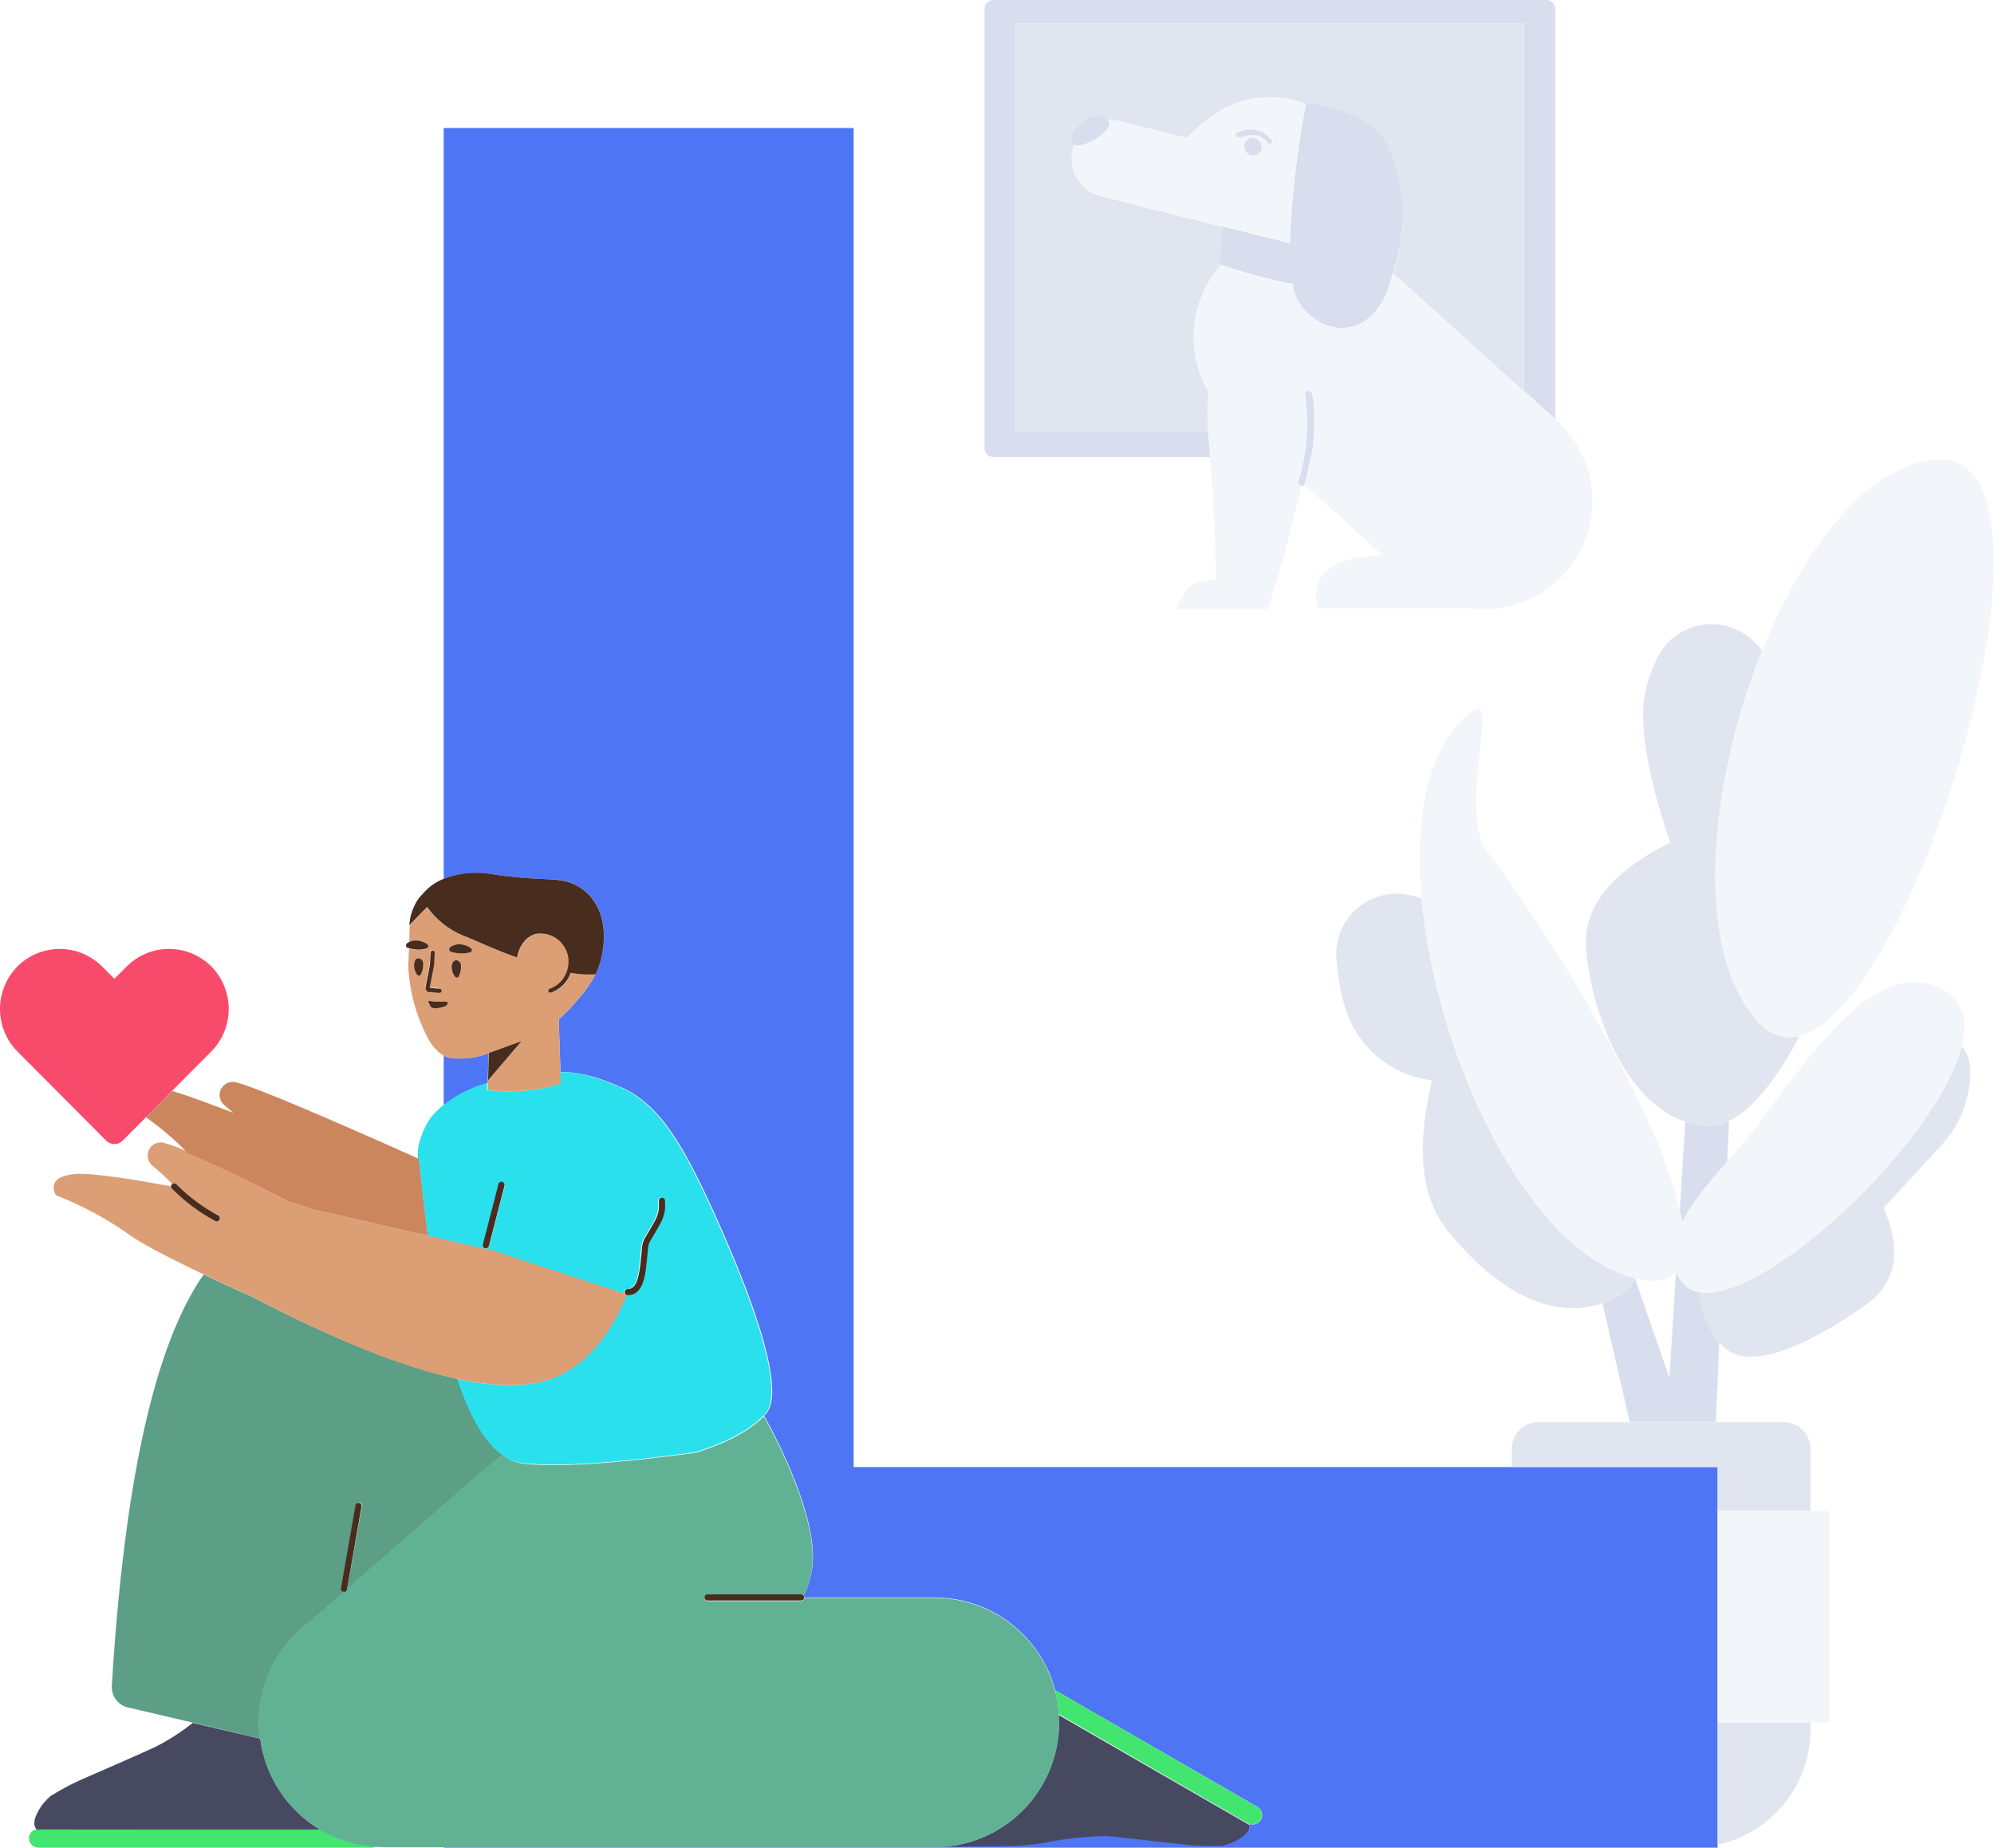 <svg width="314" height="291" viewBox="0 0 314 291" fill="none" xmlns="http://www.w3.org/2000/svg">
<path d="M156.442 71.977H190.595C190.528 71.194 190.47 70.401 190.392 69.618C190.334 69.048 190.296 68.477 190.266 67.917H159.962V3.702H239.974V61.556L244.907 66.003V1.411C244.908 1.226 244.873 1.043 244.803 0.872C244.733 0.701 244.63 0.545 244.499 0.414C244.369 0.283 244.214 0.179 244.043 0.108C243.872 0.037 243.689 -4.39638e-06 243.504 3.96393e-10H156.451C156.266 3.96387e-10 156.082 0.037 155.911 0.107C155.74 0.178 155.584 0.282 155.453 0.413C155.322 0.544 155.218 0.7 155.147 0.871C155.076 1.042 155.039 1.226 155.039 1.411V70.565C155.039 70.938 155.187 71.296 155.449 71.56C155.712 71.824 156.069 71.974 156.442 71.977Z" fill="#D8DEED"/>
<path d="M218.954 23.741C218.372 22.204 217.366 20.863 216.052 19.874C213.77 18.044 210.31 16.788 205.674 16.104V16.249C204.248 23.515 203.388 30.881 203.101 38.279L202.056 38.018L192.384 35.592C192.384 36.636 192.281 38.656 192.074 41.653H192.181C195.592 42.859 199.082 43.828 202.627 44.553C202.946 44.611 203.246 44.65 203.527 44.688C203.713 46.029 204.232 47.301 205.035 48.39C205.536 48.997 206.108 49.543 206.738 50.014C208.133 51.137 209.89 51.715 211.68 51.638C214.66 51.445 217.484 49.212 218.867 44.688C218.867 44.601 218.916 44.524 218.935 44.447C219.07 44.002 219.206 43.557 219.322 43.122C221.382 35.979 221.721 31.223 218.954 23.741Z" fill="#D8DEED"/>
<path d="M206.97 66.699C206.97 66.37 206.97 66.051 206.97 65.732C206.97 65.413 206.97 65.307 206.97 65.094C206.97 64.882 206.97 64.418 206.893 64.127C206.893 63.944 206.893 63.76 206.844 63.586C206.844 63.103 206.728 62.62 206.651 62.156C206.651 62.156 206.651 62.156 206.651 62.078C206.638 62.004 206.609 61.933 206.565 61.871C206.522 61.809 206.465 61.758 206.399 61.721C206.341 61.66 206.27 61.615 206.191 61.588C206.112 61.561 206.027 61.553 205.945 61.566C205.807 61.59 205.683 61.667 205.602 61.781C205.52 61.895 205.487 62.036 205.509 62.175C206.167 66.766 205.807 71.445 204.455 75.882C204.426 75.991 204.433 76.106 204.475 76.21C204.517 76.315 204.591 76.403 204.687 76.462L204.823 76.53C204.889 76.549 204.959 76.554 205.028 76.546C205.097 76.538 205.164 76.516 205.224 76.482C205.284 76.448 205.337 76.402 205.379 76.347C205.422 76.292 205.453 76.229 205.471 76.162C205.858 74.741 206.158 73.378 206.39 72.044H206.506C206.776 70.521 206.937 68.98 206.989 67.433C206.97 67.134 206.97 66.902 206.97 66.699Z" fill="#D8DEED"/>
<path d="M198.655 23.499C198.73 23.234 198.722 22.952 198.632 22.691C198.542 22.43 198.374 22.203 198.152 22.04C198.001 21.896 197.819 21.791 197.62 21.73C197.446 21.682 197.264 21.669 197.085 21.692C196.905 21.714 196.733 21.772 196.576 21.862C196.419 21.952 196.282 22.072 196.173 22.215C196.063 22.359 195.983 22.522 195.937 22.697C195.868 23.067 195.934 23.449 196.124 23.774C196.314 24.099 196.615 24.345 196.972 24.466H197.242C197.553 24.49 197.862 24.407 198.119 24.232C198.376 24.056 198.565 23.797 198.655 23.499Z" fill="#D8DEED"/>
<path d="M169.879 22.91C171.6 22.823 175.469 20.338 174.599 19.043C174.481 18.875 174.334 18.731 174.164 18.618C173.138 17.777 171.175 18.289 170.082 19.42C168.989 20.551 168.147 22.117 169.027 22.658L169.153 22.755C169.281 22.831 169.422 22.884 169.569 22.91C169.672 22.924 169.776 22.924 169.879 22.91Z" fill="#D8DEED"/>
<path d="M200.297 22.001C200.333 22.034 200.361 22.075 200.381 22.12C200.4 22.165 200.41 22.213 200.41 22.262C200.41 22.311 200.4 22.359 200.381 22.404C200.361 22.449 200.333 22.489 200.297 22.523C200.22 22.582 200.123 22.609 200.026 22.6C200.123 22.609 200.22 22.582 200.297 22.523C200.333 22.489 200.361 22.449 200.381 22.404C200.4 22.359 200.41 22.311 200.41 22.262C200.41 22.213 200.4 22.165 200.381 22.12C200.361 22.075 200.333 22.034 200.297 22.001C200.118 21.782 199.92 21.578 199.707 21.392C199.92 21.578 200.118 21.782 200.297 22.001Z" fill="#E1E5F0"/>
<path d="M206.855 63.519C206.855 63.693 206.855 63.876 206.904 64.06C206.884 63.876 206.875 63.693 206.855 63.519Z" fill="#E1E5F0"/>
<path d="M211.703 51.638C214.682 51.445 217.507 49.212 218.89 44.688C218.89 44.601 218.938 44.524 218.958 44.447C218.958 44.524 218.958 44.601 218.89 44.688C217.516 49.212 214.711 51.445 211.703 51.638Z" fill="#E1E5F0"/>
<path d="M190.337 61.701C188.519 58.596 187.728 54.998 188.075 51.417C188.423 47.837 189.891 44.458 192.271 41.759H192.165C192.339 38.763 192.442 36.742 192.474 35.698L191.372 35.418L183.634 33.485L173.352 30.884C171.792 30.492 170.451 29.497 169.624 28.118C168.797 26.739 168.552 25.088 168.941 23.528C169.009 23.287 169.076 23.055 169.163 22.832L169.038 22.736C168.196 22.194 169.038 20.619 170.092 19.497C171.146 18.376 173.149 17.854 174.174 18.695C174.344 18.809 174.492 18.953 174.609 19.12C175.48 20.425 171.611 22.91 169.889 22.987C171.611 22.9 175.48 20.416 174.609 19.12C174.569 19.058 174.524 19 174.474 18.946C175.076 18.909 175.68 18.967 176.263 19.12L186.903 21.769C190.288 18.173 196.043 13.572 204.652 16.046C205.01 16.143 205.348 16.259 205.677 16.375V16.23C210.314 16.92 213.773 18.176 216.056 20C217.369 20.989 218.375 22.33 218.958 23.867C221.724 31.348 221.386 36.104 219.345 43.248C219.345 43.248 219.345 43.17 219.345 43.122L239.938 61.682V3.702H159.965V67.917H190.269C190.141 65.846 190.164 63.769 190.337 61.701Z" fill="#E1E5F0"/>
<path d="M198.151 22.04C198.392 22.213 198.568 22.46 198.655 22.744C198.741 23.027 198.731 23.331 198.628 23.608C198.525 23.886 198.334 24.122 198.083 24.28C197.833 24.439 197.537 24.511 197.242 24.485C197.553 24.509 197.862 24.427 198.119 24.251C198.376 24.075 198.565 23.817 198.654 23.518C198.737 23.25 198.732 22.963 198.642 22.698C198.552 22.432 198.38 22.202 198.151 22.04Z" fill="#E1E5F0"/>
<path d="M206.644 62.011C206.644 62.011 206.644 62.011 206.644 62.088C206.639 62.062 206.639 62.036 206.644 62.011C206.628 61.936 206.596 61.866 206.551 61.804C206.506 61.743 206.449 61.691 206.383 61.653C206.45 61.689 206.509 61.74 206.554 61.802C206.599 61.864 206.63 61.935 206.644 62.011Z" fill="#E1E5F0"/>
<path d="M195.286 21.634C195.238 21.643 195.189 21.643 195.141 21.634C195.189 21.643 195.238 21.643 195.286 21.634C195.896 21.365 196.553 21.217 197.22 21.199C196.553 21.217 195.896 21.365 195.286 21.634Z" fill="#E1E5F0"/>
<path d="M219.383 42.997C219.383 43.045 219.383 43.084 219.383 43.122C219.267 43.557 219.131 44.002 218.996 44.447C218.996 44.524 218.996 44.601 218.928 44.688C217.555 49.212 214.721 51.455 211.742 51.638C209.951 51.715 208.195 51.138 206.799 50.014C206.149 49.546 205.558 49.001 205.039 48.391C204.266 47.331 203.762 46.101 203.568 44.804C203.288 44.804 202.988 44.727 202.669 44.669C199.124 43.944 195.634 42.975 192.222 41.769C189.842 44.467 188.374 47.847 188.027 51.427C187.679 55.007 188.471 58.606 190.288 61.711C190.115 63.778 190.092 65.856 190.22 67.926C190.22 68.487 190.288 69.057 190.346 69.628C190.423 70.411 190.481 71.203 190.549 71.986C191.097 78.398 191.4 84.843 191.458 91.319C191.02 91.391 190.577 91.437 190.133 91.455C187.85 91.455 186.238 92.956 185.297 95.959H199.603C201.729 89.585 203.502 83.099 204.913 76.53C204.822 76.501 204.742 76.448 204.681 76.375C204.585 76.316 204.51 76.228 204.468 76.124C204.426 76.019 204.419 75.904 204.449 75.795C205.8 71.358 206.16 66.679 205.503 62.088C205.48 61.95 205.514 61.808 205.595 61.694C205.677 61.58 205.8 61.503 205.938 61.479C206.021 61.466 206.105 61.474 206.184 61.501C206.263 61.528 206.335 61.573 206.393 61.634C206.459 61.672 206.516 61.724 206.561 61.785C206.606 61.847 206.637 61.917 206.654 61.991C206.649 62.017 206.649 62.043 206.654 62.069C206.731 62.532 206.799 63.035 206.847 63.499C206.847 63.673 206.847 63.857 206.896 64.04C206.896 64.379 206.954 64.707 206.973 65.007C206.992 65.307 206.973 65.433 206.973 65.645C206.973 65.858 206.973 66.283 206.973 66.612C206.973 66.941 206.973 67.066 206.973 67.298C206.921 68.845 206.759 70.385 206.489 71.909C206.238 73.323 205.915 74.723 205.522 76.104C205.501 76.178 205.464 76.247 205.416 76.307L217.613 87.337C216.413 87.443 215.437 87.549 214.779 87.646C208.769 88.516 206.354 91.236 207.534 95.805H231.715C233.039 95.959 234.377 95.959 235.701 95.805H235.952H236.01C240.012 95.264 243.691 93.318 246.389 90.314C249.414 86.95 250.979 82.524 250.741 78.008C250.504 73.491 248.483 69.254 245.122 66.225L244.928 66.051L239.995 61.605L219.383 42.997Z" fill="#F2F6FB"/>
<path d="M202.078 38.038L203.123 38.299C203.403 30.914 204.253 23.561 205.667 16.307C205.338 16.191 205 16.075 204.642 15.979C196.033 13.504 190.278 18.105 186.893 21.701L176.253 19.053C175.669 18.9 175.065 18.841 174.463 18.879C174.514 18.932 174.559 18.991 174.599 19.053C175.469 20.358 171.6 22.842 169.879 22.919C169.776 22.934 169.672 22.934 169.569 22.919C169.422 22.893 169.281 22.841 169.153 22.765C169.066 22.987 168.998 23.219 168.931 23.46C168.541 25.02 168.787 26.671 169.614 28.05C170.441 29.429 171.781 30.424 173.341 30.817L183.623 33.417L191.361 35.35L192.464 35.631L202.078 38.038ZM198.654 23.538C198.565 23.836 198.376 24.094 198.119 24.27C197.862 24.446 197.553 24.529 197.242 24.505H196.971C196.615 24.383 196.314 24.137 196.124 23.813C195.934 23.488 195.867 23.105 195.936 22.735C195.982 22.561 196.063 22.397 196.172 22.254C196.282 22.111 196.419 21.991 196.576 21.901C196.732 21.811 196.905 21.753 197.084 21.73C197.264 21.707 197.445 21.721 197.619 21.769C197.976 21.89 198.277 22.136 198.467 22.461C198.657 22.785 198.723 23.168 198.654 23.538ZM194.901 20.909C196.836 20.106 198.451 20.29 199.738 21.431C199.951 21.617 200.149 21.82 200.328 22.04C200.363 22.073 200.392 22.113 200.411 22.158C200.431 22.203 200.441 22.252 200.441 22.3C200.441 22.349 200.431 22.398 200.411 22.443C200.392 22.488 200.363 22.528 200.328 22.561C200.25 22.62 200.154 22.648 200.057 22.639C200.008 22.635 199.96 22.622 199.917 22.598C199.873 22.575 199.835 22.543 199.805 22.503C199.767 22.486 199.734 22.459 199.709 22.426C199.573 22.262 199.438 22.127 199.302 21.991C198.748 21.512 198.042 21.245 197.31 21.237C196.643 21.256 195.986 21.404 195.375 21.672C195.327 21.681 195.278 21.681 195.23 21.672C195.176 21.673 195.123 21.661 195.074 21.638C195.025 21.614 194.983 21.58 194.95 21.537C194.877 21.5 194.819 21.438 194.785 21.363C194.738 21.282 194.723 21.185 194.745 21.093C194.766 21.001 194.822 20.922 194.901 20.87V20.909Z" fill="#F2F6FB"/>
<path d="M194.862 21.527C194.895 21.57 194.938 21.605 194.986 21.628C195.035 21.651 195.089 21.663 195.143 21.663C195.191 21.672 195.24 21.672 195.288 21.663C195.898 21.394 196.555 21.246 197.222 21.228C197.955 21.235 198.661 21.503 199.215 21.982C199.35 22.117 199.486 22.252 199.621 22.417C199.647 22.45 199.68 22.476 199.718 22.494C199.748 22.533 199.786 22.565 199.829 22.589C199.872 22.612 199.92 22.626 199.969 22.629C200.066 22.638 200.163 22.611 200.24 22.552C200.276 22.518 200.304 22.478 200.324 22.433C200.343 22.388 200.353 22.34 200.353 22.291C200.353 22.242 200.343 22.194 200.324 22.149C200.304 22.104 200.276 22.063 200.24 22.03C200.061 21.811 199.863 21.607 199.65 21.421C198.393 20.28 196.748 20.097 194.814 20.899C194.768 20.917 194.727 20.944 194.692 20.978C194.657 21.012 194.63 21.053 194.611 21.098C194.592 21.143 194.582 21.191 194.582 21.24C194.582 21.289 194.592 21.337 194.611 21.382C194.64 21.423 194.678 21.456 194.721 21.481C194.764 21.506 194.812 21.522 194.862 21.527Z" fill="#D8DEED"/>
<path d="M76.932 165.877C75.181 166.418 75.288 166.36 75.114 166.409C73.728 166.704 72.302 166.762 70.896 166.583C70.534 166.526 70.187 166.401 69.871 166.215V174.055C71.921 172.433 74.276 171.239 76.797 170.546L76.932 165.877Z" fill="#4D75F4"/>
<path d="M270.48 237.941V231.029H134.426V20.164H69.871V138.414C72.17 137.528 74.657 137.245 77.097 137.593L77.996 137.738C78.48 137.815 79.128 137.912 79.93 137.999C80.753 138.105 81.42 138.144 81.817 138.192C86.721 138.656 88.588 138.095 90.996 139.545L91.083 139.594C92.003 140.12 92.799 140.838 93.414 141.701C95.852 145.104 95.01 149.289 94.778 150.536C94.578 151.54 94.253 152.514 93.811 153.436H93.801C93.043 154.827 92.124 156.125 91.064 157.303C90.127 158.46 89.098 159.539 87.988 160.531L88.259 168.816C91.228 168.816 93.492 169.405 97.312 170.991C103.425 173.494 107.139 179.265 112.314 190.643C118.476 204.176 123.921 219.062 120.594 222.677L120.323 222.938C122.103 226.061 128.941 239.062 127.916 246.834C127.706 248.374 127.245 249.87 126.552 251.261C126.593 251.301 126.625 251.35 126.647 251.403C126.668 251.456 126.679 251.513 126.678 251.57H147.174C151.509 251.572 155.721 253.005 159.157 255.647C162.592 258.288 165.058 261.99 166.171 266.176L198.013 284.543C198.352 284.743 198.598 285.067 198.7 285.447C198.801 285.827 198.749 286.231 198.555 286.573C198.458 286.742 198.328 286.891 198.173 287.01C198.018 287.129 197.841 287.216 197.652 287.266C197.463 287.317 197.266 287.329 197.072 287.303C196.879 287.277 196.692 287.213 196.523 287.114L166.732 269.975L196.572 287.191L196.794 287.298C196.812 287.513 196.785 287.73 196.717 287.936C196.652 288.086 196.571 288.228 196.475 288.361C196.363 288.515 196.24 288.66 196.108 288.796C195.036 289.706 193.746 290.322 192.364 290.584C192.255 290.598 192.145 290.598 192.035 290.584C190.334 290.638 188.631 290.579 186.938 290.41C183.611 290.082 176.356 289.163 174.102 289.038C170.761 289.105 167.433 289.478 164.159 290.149C162.442 290.439 160.706 290.594 158.965 290.613L148.78 290.72C148.238 290.72 147.687 290.807 147.135 290.807H69.871V290.961H270.48V237.941Z" fill="#4D75F4"/>
<path d="M6.151 288.11C6.02 288.106 5.89 288.122 5.764 288.158L5.706 288.061C5.378 288.138 5.086 288.323 4.877 288.586C4.668 288.849 4.555 289.175 4.555 289.511C4.57 289.898 4.732 290.264 5.01 290.534C5.287 290.804 5.657 290.957 6.044 290.961H58.624C58.849 290.959 59.071 290.906 59.272 290.807C56.136 290.616 53.092 289.678 50.393 288.071L6.151 288.11Z" fill="#42E56D"/>
<path d="M196.477 287.095C196.646 287.193 196.833 287.258 197.026 287.284C197.22 287.31 197.417 287.297 197.606 287.247C197.795 287.197 197.972 287.11 198.127 286.991C198.282 286.871 198.411 286.723 198.509 286.553C198.703 286.212 198.755 285.807 198.653 285.428C198.552 285.048 198.306 284.723 197.967 284.523L166.125 266.157C166.452 267.397 166.656 268.666 166.734 269.946L196.477 287.095Z" fill="#42E56D"/>
<path d="M148.773 290.816L158.959 290.71C160.699 290.691 162.436 290.536 164.153 290.246C167.423 289.575 170.748 289.203 174.087 289.134C176.34 289.26 183.595 290.178 186.922 290.507C188.616 290.676 190.318 290.734 192.019 290.681C192.129 290.694 192.239 290.694 192.348 290.681C193.73 290.419 195.02 289.802 196.092 288.893C196.224 288.757 196.347 288.611 196.459 288.458C196.555 288.325 196.636 288.182 196.701 288.032C196.769 287.827 196.796 287.61 196.778 287.394L196.556 287.288L166.716 270.072C166.716 270.478 166.774 270.884 166.774 271.309C166.755 276.221 164.897 280.947 161.566 284.557C158.234 288.168 153.67 290.401 148.773 290.816Z" fill="#474961"/>
<path d="M6.152 288.11H50.394C47.847 286.584 45.678 284.504 44.048 282.023C42.418 279.542 41.371 276.726 40.983 273.784H40.925L30.353 271.309C28.515 272.775 26.531 274.048 24.433 275.108C22.421 276.075 15.67 278.975 12.623 280.328C11.077 281.037 9.575 281.837 8.125 282.725C8.029 282.781 7.941 282.849 7.864 282.928C6.795 283.841 5.985 285.017 5.514 286.341C5.462 286.524 5.429 286.712 5.417 286.901C5.398 287.065 5.398 287.231 5.417 287.394C5.465 287.626 5.564 287.844 5.707 288.032L5.765 288.129C5.892 288.103 6.023 288.097 6.152 288.11Z" fill="#474961"/>
<path d="M147.129 290.903C147.68 290.903 148.231 290.903 148.773 290.816C153.687 290.407 158.267 288.167 161.606 284.542C164.946 280.916 166.8 276.169 166.803 271.242C166.803 270.816 166.803 270.41 166.744 270.004C166.432 265.023 164.229 260.349 160.585 256.936C156.942 253.523 152.132 251.628 147.138 251.638H126.632C126.632 251.704 126.619 251.769 126.594 251.829C126.569 251.889 126.531 251.944 126.485 251.99C126.438 252.036 126.382 252.072 126.321 252.096C126.26 252.121 126.195 252.132 126.129 252.131H111.301C111.196 252.101 111.104 252.038 111.038 251.95C110.972 251.863 110.937 251.757 110.937 251.648C110.937 251.538 110.972 251.432 111.038 251.345C111.104 251.258 111.196 251.194 111.301 251.164H126.129C126.203 251.165 126.275 251.183 126.341 251.217C126.406 251.25 126.463 251.298 126.507 251.358C127.2 249.966 127.661 248.471 127.87 246.93C128.896 239.197 122.067 226.157 120.278 223.035C118.034 225.329 114.458 227.243 109.551 228.777C96.493 230.543 87.4 231.106 82.274 230.468C81.133 230.282 80.059 229.81 79.15 229.096L77.002 230.787L75.803 231.754L54.688 250.12V250.227C54.677 250.291 54.654 250.352 54.62 250.408C54.585 250.463 54.54 250.511 54.487 250.549C54.434 250.586 54.374 250.613 54.311 250.628C54.247 250.642 54.181 250.644 54.117 250.633L49.31 254.818H49.494C46.796 256.612 44.584 259.045 43.055 261.901C41.526 264.756 40.727 267.945 40.73 271.184C40.731 272.043 40.786 272.902 40.895 273.755H40.953C41.536 278.291 43.685 282.48 47.03 285.601C50.375 288.721 54.705 290.576 59.273 290.845C59.679 290.845 60.085 290.903 60.492 290.903H147.129Z" fill="#61B295"/>
<path opacity="0.18" d="M20.164 268.931L30.349 271.309L20.164 268.931Z" fill="#444444"/>
<path d="M40.922 273.774C40.814 272.922 40.759 272.063 40.758 271.203C40.755 267.964 41.553 264.775 43.082 261.92C44.611 259.065 46.823 256.632 49.521 254.838H49.337L54.145 250.681C54.081 250.671 54.019 250.647 53.964 250.613C53.908 250.579 53.861 250.534 53.823 250.48C53.785 250.427 53.758 250.367 53.744 250.304C53.729 250.241 53.727 250.175 53.739 250.111L56.021 237.061C56.026 236.992 56.044 236.925 56.077 236.863C56.108 236.802 56.153 236.748 56.207 236.706C56.262 236.663 56.324 236.632 56.391 236.614C56.458 236.597 56.528 236.594 56.596 236.606C56.664 236.618 56.729 236.643 56.787 236.682C56.844 236.72 56.893 236.77 56.93 236.828C56.967 236.887 56.992 236.952 57.002 237.021C57.012 237.089 57.007 237.159 56.989 237.225L54.686 250.169L75.802 231.802L77.001 230.836L79.148 229.096C76.44 227.163 74.083 223.177 72.078 217.138C63.605 215.34 52.82 211.036 39.723 204.224C36.821 202.938 34.326 201.769 32.072 200.705C24.392 211.661 19.572 233.249 17.611 265.471C17.564 266.25 17.795 267.02 18.262 267.645C18.73 268.27 19.404 268.708 20.165 268.883L30.35 271.261L40.922 273.774Z" fill="#61B295"/>
<path opacity="0.18" d="M40.922 273.774C40.814 272.922 40.759 272.063 40.758 271.203C40.755 267.964 41.553 264.775 43.082 261.92C44.611 259.065 46.823 256.632 49.521 254.838H49.337L54.145 250.681C54.081 250.671 54.019 250.647 53.964 250.613C53.908 250.579 53.861 250.534 53.823 250.48C53.785 250.427 53.758 250.367 53.744 250.304C53.729 250.241 53.727 250.175 53.739 250.111L56.021 237.061C56.026 236.992 56.044 236.925 56.077 236.863C56.108 236.802 56.153 236.748 56.207 236.706C56.262 236.663 56.324 236.632 56.391 236.614C56.458 236.597 56.528 236.594 56.596 236.606C56.664 236.618 56.729 236.643 56.787 236.682C56.844 236.72 56.893 236.77 56.93 236.828C56.967 236.887 56.992 236.952 57.002 237.021C57.012 237.089 57.007 237.159 56.989 237.225L54.686 250.169L75.802 231.802L77.001 230.836L79.148 229.096C76.44 227.163 74.083 223.177 72.078 217.138C63.605 215.34 52.82 211.036 39.723 204.224C36.821 202.938 34.326 201.769 32.072 200.705C24.392 211.661 19.572 233.249 17.611 265.471C17.564 266.25 17.795 267.02 18.262 267.645C18.73 268.27 19.404 268.708 20.165 268.883L30.35 271.261L40.922 273.774Z" fill="#444444"/>
<path d="M126.126 251.077H111.298C111.193 251.107 111.101 251.171 111.035 251.258C110.969 251.345 110.934 251.451 110.934 251.561C110.934 251.67 110.969 251.776 111.035 251.863C111.101 251.951 111.193 252.014 111.298 252.044H126.126C126.192 252.045 126.257 252.034 126.318 252.009C126.379 251.985 126.435 251.949 126.482 251.903C126.528 251.857 126.566 251.802 126.591 251.742C126.616 251.682 126.629 251.617 126.629 251.551C126.63 251.494 126.62 251.437 126.598 251.384C126.577 251.33 126.544 251.282 126.504 251.242C126.457 251.188 126.399 251.145 126.334 251.116C126.269 251.088 126.198 251.075 126.126 251.077Z" fill="#482D1F"/>
<path d="M56.544 236.655C56.48 236.644 56.414 236.646 56.351 236.66C56.287 236.675 56.227 236.701 56.174 236.739C56.121 236.777 56.076 236.825 56.042 236.88C56.007 236.935 55.984 236.997 55.974 237.061L53.691 250.111C53.68 250.175 53.681 250.241 53.696 250.304C53.71 250.367 53.737 250.427 53.775 250.48C53.813 250.534 53.861 250.579 53.916 250.613C53.971 250.647 54.033 250.671 54.097 250.681C54.161 250.692 54.227 250.69 54.29 250.676C54.354 250.662 54.414 250.635 54.467 250.597C54.52 250.559 54.565 250.511 54.6 250.456C54.634 250.401 54.657 250.339 54.668 250.275V250.169L56.931 237.225C56.954 237.099 56.926 236.968 56.854 236.861C56.782 236.755 56.67 236.681 56.544 236.655Z" fill="#482D1F"/>
<path d="M65.994 182.697C65.989 182.78 65.989 182.864 65.994 182.948C66.245 185.5 66.516 187.936 66.806 190.285C66.99 191.764 67.174 193.185 67.367 194.606L76.537 196.781V196.626L98.145 203.702H98.3C98.257 203.628 98.234 203.545 98.232 203.46C98.234 203.395 98.248 203.332 98.273 203.272C98.299 203.213 98.337 203.159 98.383 203.114C98.43 203.07 98.485 203.034 98.546 203.011C98.606 202.987 98.67 202.976 98.735 202.977C99.838 202.977 100.409 201.846 100.67 199.4C100.67 199.178 100.718 198.936 100.747 198.675C100.747 198.598 100.902 197.022 100.95 196.626C100.984 196.101 101.115 195.586 101.337 195.108C101.337 195.108 102.643 192.904 102.894 192.44C103.28 191.802 103.53 191.091 103.63 190.352C103.655 190.069 103.655 189.785 103.63 189.502C103.618 189.318 103.618 189.134 103.63 188.951C103.662 188.838 103.733 188.741 103.831 188.676C103.929 188.611 104.046 188.583 104.163 188.597C104.279 188.611 104.387 188.666 104.466 188.752C104.546 188.838 104.592 188.95 104.597 189.067C104.597 189.241 104.597 189.386 104.597 189.473C104.62 189.795 104.62 190.118 104.597 190.439C104.485 191.297 104.198 192.123 103.755 192.866C103.494 193.359 102.188 195.553 102.179 195.563C102.026 195.929 101.935 196.317 101.908 196.713C101.908 197.09 101.724 198.646 101.714 198.733C101.714 199.004 101.714 199.255 101.637 199.487C101.279 202.387 100.505 203.963 98.668 203.924C95.978 210.369 92.364 214.631 87.825 216.713C84.014 218.453 78.739 218.601 72 217.158C74.012 223.228 76.369 227.214 79.071 229.115C79.99 229.791 81.064 230.226 82.195 230.381C87.354 231.026 96.446 230.462 109.472 228.69C114.385 227.15 117.961 225.236 120.199 222.948L120.469 222.687C123.816 219.072 118.351 204.205 112.19 190.652C107.015 179.275 103.301 173.504 97.188 171C93.319 169.415 91.104 168.796 88.134 168.825L88.192 170.671C84.466 171.799 80.544 172.128 76.682 171.638V170.555C74.161 171.249 71.806 172.442 69.756 174.064C69.148 174.565 68.581 175.114 68.064 175.708C67.729 176.138 67.429 176.594 67.164 177.071C66.66 178.021 66.267 179.027 65.994 180.067C65.815 180.695 65.752 181.35 65.81 182.001C65.81 182.146 65.81 182.291 65.81 182.436C65.862 182.529 65.924 182.616 65.994 182.697ZM76.072 196.007L78.529 186.496C78.545 186.433 78.573 186.374 78.612 186.322C78.651 186.269 78.699 186.226 78.755 186.192C78.811 186.159 78.872 186.137 78.936 186.128C79.001 186.119 79.066 186.122 79.129 186.138C79.257 186.172 79.366 186.255 79.433 186.369C79.5 186.483 79.519 186.619 79.487 186.747L77.03 196.23C77.013 196.293 76.985 196.353 76.945 196.405C76.906 196.457 76.856 196.501 76.799 196.535C76.743 196.568 76.68 196.59 76.615 196.599C76.55 196.608 76.484 196.604 76.421 196.587C76.357 196.571 76.297 196.542 76.245 196.502C76.193 196.463 76.149 196.413 76.115 196.357C76.082 196.3 76.061 196.238 76.051 196.173C76.042 196.108 76.046 196.042 76.063 195.978L76.072 196.007Z" fill="#2AE0ED"/>
<path d="M28.551 180.531L28.938 180.928L28.551 180.531Z" fill="#DB9E75"/>
<path d="M23 175.93L23.289 176.142L23 175.93Z" fill="#DB9E75"/>
<path d="M27.062 179.12L26.578 178.704L27.062 179.12Z" fill="#DB9E75"/>
<path d="M64.535 145.268C64.535 145.123 64.535 144.978 64.593 144.833C64.564 144.997 64.555 145.123 64.535 145.268Z" fill="#DB9E75"/>
<path d="M24.672 177.167L24.121 176.742L24.672 177.167Z" fill="#DB9E75"/>
<path d="M65.996 182.697C66.257 185.326 66.538 187.83 66.828 190.237C66.538 187.888 66.267 185.452 66.015 182.9C66.006 182.842 66.006 182.774 65.996 182.697Z" fill="#DB9E75"/>
<path d="M25.911 178.163L25.398 177.738L25.911 178.163Z" fill="#DB9E75"/>
<path d="M28.029 180.038L27.594 179.632L28.029 180.038Z" fill="#DB9E75"/>
<path d="M34.859 174.48C32.238 173.513 29.442 172.46 27.121 171.754C29.442 172.46 32.238 173.475 34.859 174.48Z" fill="#DB9E75"/>
<path d="M75.115 166.409C75.289 166.36 75.182 166.409 76.933 165.877L76.798 170.546V171.629C80.66 172.119 84.582 171.789 88.308 170.662L88.25 168.816L87.979 160.531C89.09 159.539 90.118 158.46 91.055 157.303C92.115 156.125 93.034 154.827 93.792 153.436H93.609C92.368 153.503 91.124 153.418 89.904 153.185C89.795 153.485 89.663 153.776 89.507 154.055C89.14 154.724 88.624 155.299 87.999 155.737C87.624 155.991 87.222 156.202 86.799 156.365C86.72 156.389 86.635 156.383 86.56 156.347C86.486 156.311 86.428 156.249 86.397 156.172C86.367 156.095 86.366 156.01 86.396 155.933C86.426 155.856 86.483 155.793 86.557 155.756C87.555 155.423 88.395 154.735 88.917 153.823C89.411 152.962 89.627 151.969 89.536 150.981C89.466 150.382 89.275 149.803 88.974 149.28C88.672 148.757 88.268 148.301 87.785 147.939C87.302 147.577 86.75 147.318 86.163 147.176C85.576 147.034 84.966 147.013 84.371 147.114C83.766 147.302 83.215 147.634 82.766 148.081C82.192 148.728 81.775 149.499 81.547 150.333L81.469 150.846C77.929 149.531 74.853 148.129 73.635 147.636C71.075 146.741 68.858 145.072 67.29 142.861L64.513 145.703C64.513 145.751 64.513 145.79 64.513 145.838L64.436 148.4C64.805 148.217 65.214 148.131 65.626 148.149C66.98 148.226 68.383 149.193 66.845 149.502C66.034 149.665 65.196 149.622 64.407 149.376L64.301 151.764C64.285 152.362 64.317 152.96 64.397 153.552C64.733 157.099 65.782 160.542 67.483 163.673C68.042 164.728 68.865 165.621 69.872 166.264C70.188 166.45 70.535 166.574 70.897 166.631C72.306 166.795 73.731 166.72 75.115 166.409ZM82.127 163.953L76.856 170.13L76.981 165.819L82.127 163.953ZM66.216 153.552C65.665 154.055 64.91 152.421 65.316 151.387C65.481 150.952 65.703 150.884 65.974 150.913C66.165 150.947 66.337 151.048 66.461 151.196C66.585 151.345 66.652 151.532 66.651 151.725C66.676 152.363 66.526 152.995 66.216 153.552ZM72.203 153.852C71.681 154.393 70.839 152.76 71.236 151.716C71.391 151.3 71.623 151.213 71.884 151.223C72.078 151.237 72.26 151.323 72.394 151.464C72.528 151.606 72.605 151.792 72.609 151.986C72.663 152.635 72.522 153.284 72.203 153.852ZM66.961 155.35L67.638 151.87L67.744 149.937C67.744 149.85 67.779 149.766 67.841 149.705C67.902 149.643 67.986 149.608 68.073 149.608C68.16 149.608 68.244 149.643 68.306 149.705C68.367 149.766 68.402 149.85 68.402 149.937L68.296 151.87V151.919L67.609 155.428C67.607 155.444 67.607 155.46 67.609 155.476H67.715C68.257 155.544 68.586 155.573 69.166 155.602C69.209 155.604 69.252 155.615 69.29 155.634C69.329 155.653 69.364 155.679 69.393 155.711C69.422 155.744 69.444 155.781 69.458 155.822C69.472 155.863 69.478 155.906 69.476 155.95C69.471 156.038 69.431 156.12 69.366 156.18C69.301 156.239 69.216 156.271 69.127 156.269C68.537 156.269 68.16 156.201 67.628 156.124H67.493C67.327 156.079 67.182 155.976 67.085 155.834C66.987 155.693 66.943 155.521 66.961 155.35ZM70.462 158.095C70.336 158.453 69.775 158.588 69.495 158.646C69.214 158.704 68.092 159.004 67.754 158.482C67.603 158.206 67.483 157.914 67.396 157.612C68.037 157.702 68.683 157.744 69.331 157.738C69.93 157.738 70.298 157.631 70.453 157.863C70.501 157.931 70.462 158.028 70.462 158.095ZM70.897 149.154C71.342 148.823 71.891 148.661 72.445 148.7C73.799 148.777 75.202 149.773 73.664 150.063C72.782 150.22 71.876 150.16 71.023 149.889C70.949 149.866 70.882 149.824 70.831 149.766C70.779 149.708 70.745 149.637 70.732 149.56C70.719 149.484 70.727 149.405 70.757 149.334C70.786 149.262 70.835 149.2 70.897 149.154Z" fill="#DB9E75"/>
<path d="M81.828 138.231C86.664 138.685 88.676 138.231 91.046 139.603C88.647 138.153 86.771 138.714 81.867 138.25C81.47 138.202 80.803 138.163 79.981 138.057C80.774 138.115 81.441 138.153 81.828 138.231Z" fill="#DB9E75"/>
<path d="M72.076 217.158C78.815 218.595 84.09 218.447 87.9 216.713C92.414 214.644 96.029 210.381 98.743 203.924C98.665 203.915 98.59 203.887 98.525 203.843C98.459 203.8 98.405 203.741 98.366 203.673H98.212L76.603 196.597V196.752L67.433 194.577L49.501 190.498C48.127 190.066 46.821 189.64 45.583 189.222L45.448 189.164C45.322 189.115 35.388 184.05 29.536 181.556C29.43 181.44 29.314 181.334 29.217 181.218C28.102 180.712 26.951 180.288 25.774 179.951C25.321 179.85 24.847 179.904 24.429 180.104C24.01 180.304 23.671 180.639 23.465 181.055C23.26 181.471 23.201 181.944 23.297 182.397C23.392 182.851 23.638 183.259 23.994 183.557C25.094 184.469 26.146 185.437 27.147 186.457C27.242 186.389 27.358 186.358 27.474 186.371C27.59 186.383 27.698 186.438 27.776 186.525C29.73 188.464 31.959 190.106 34.392 191.397C34.493 191.469 34.564 191.576 34.591 191.697C34.618 191.819 34.599 191.946 34.538 192.054C34.477 192.162 34.377 192.244 34.259 192.283C34.141 192.322 34.013 192.316 33.899 192.266C31.381 190.917 29.077 189.204 27.06 187.182C26.972 187.081 26.927 186.949 26.934 186.815C21.663 185.848 14.457 184.63 11.777 184.881C8.85 185.191 7.854 186.302 8.789 188.216C12.827 189.783 16.66 191.835 20.202 194.325C21.905 195.614 25.864 197.734 32.08 200.686C34.334 201.749 36.916 202.919 39.731 204.205C52.834 211.048 63.616 215.366 72.076 217.158Z" fill="#DB9E75"/>
<path d="M65.973 182.445C50.059 175.357 40.605 171.384 37.613 170.526C40.612 171.416 50.065 175.389 65.973 182.445Z" fill="#DB9E75"/>
<path opacity="0.2" d="M27.614 179.632L27.062 179.12L27.614 179.632Z" fill="#8C2A00"/>
<path opacity="0.2" d="M25.397 177.738L24.672 177.167L25.397 177.738Z" fill="#8C2A00"/>
<path opacity="0.2" d="M28.031 180.038C28.205 180.203 28.38 180.367 28.534 180.531C28.399 180.367 28.225 180.203 28.031 180.038Z" fill="#8C2A00"/>
<path opacity="0.2" d="M26.558 178.704C26.355 178.521 26.133 178.347 25.91 178.163C26.094 178.347 26.355 178.521 26.558 178.704Z" fill="#8C2A00"/>
<path opacity="0.2" d="M24.16 176.742L23.328 176.114L24.16 176.742Z" fill="#8C2A00"/>
<path opacity="0.2" d="M28.938 180.928L29.218 181.218C29.141 181.121 28.995 181.024 28.938 180.928Z" fill="#8C2A00"/>
<path d="M66.824 190.246C67.008 191.725 67.192 193.146 67.385 194.567C67.192 193.175 67.008 191.725 66.824 190.246Z" fill="#2AE0ED"/>
<path opacity="0.2" d="M66.824 190.246C67.008 191.725 67.192 193.146 67.385 194.567C67.192 193.175 67.008 191.725 66.824 190.246Z" fill="#8C2A00"/>
<path d="M45.44 189.163L45.576 189.221C46.814 189.64 48.12 190.066 49.493 190.497L67.378 194.567C67.184 193.175 67 191.725 66.817 190.246C66.526 187.839 66.246 185.336 65.985 182.706C65.98 182.635 65.98 182.564 65.985 182.494C50.07 175.405 40.617 171.432 37.625 170.575C37.422 170.507 37.248 170.468 37.103 170.43C36.838 170.37 36.565 170.363 36.298 170.408C36.031 170.454 35.775 170.552 35.546 170.697C35.317 170.841 35.119 171.03 34.963 171.251C34.806 171.472 34.696 171.722 34.636 171.986C34.551 172.358 34.571 172.746 34.692 173.107C34.813 173.468 35.031 173.79 35.323 174.035C35.826 174.441 36.29 174.857 36.745 175.253L34.868 174.528C32.247 173.562 29.452 172.508 27.13 171.802L23 175.93L23.29 176.143L24.122 176.771L24.673 177.196L25.399 177.767L25.911 178.192C26.134 178.376 26.356 178.55 26.559 178.733L27.043 179.149L27.614 179.661L28.049 180.067C28.223 180.232 28.397 180.396 28.552 180.56L28.939 180.957C29.036 181.053 29.142 181.15 29.229 181.256C29.326 181.372 29.442 181.479 29.548 181.595C35.391 184.05 45.324 189.115 45.44 189.163Z" fill="#DB9E75"/>
<path opacity="0.2" d="M45.44 189.163L45.576 189.221C46.814 189.64 48.12 190.066 49.493 190.497L67.378 194.567C67.184 193.175 67 191.725 66.817 190.246C66.526 187.839 66.246 185.336 65.985 182.706C65.98 182.635 65.98 182.564 65.985 182.494C50.07 175.405 40.617 171.432 37.625 170.575C37.422 170.507 37.248 170.468 37.103 170.43C36.838 170.37 36.565 170.363 36.298 170.408C36.031 170.454 35.775 170.552 35.546 170.697C35.317 170.841 35.119 171.03 34.963 171.251C34.806 171.472 34.696 171.722 34.636 171.986C34.551 172.358 34.571 172.746 34.692 173.107C34.813 173.468 35.031 173.79 35.323 174.035C35.826 174.441 36.29 174.857 36.745 175.253L34.868 174.528C32.247 173.562 29.452 172.508 27.13 171.802L23 175.93L23.29 176.143L24.122 176.771L24.673 177.196L25.399 177.767L25.911 178.192C26.134 178.376 26.356 178.55 26.559 178.733L27.043 179.149L27.614 179.661L28.049 180.067C28.223 180.232 28.397 180.396 28.552 180.56L28.939 180.957C29.036 181.053 29.142 181.15 29.229 181.256C29.326 181.372 29.442 181.479 29.548 181.595C35.391 184.05 45.324 189.115 45.44 189.163Z" fill="#8C2A00"/>
<path d="M82.127 163.953L76.981 165.819L76.856 170.13L82.127 163.953Z" fill="#482D1F"/>
<path d="M66.807 149.463C68.345 149.154 66.943 148.187 65.588 148.11C65.045 148.08 64.508 148.241 64.07 148.564C64.014 148.616 63.972 148.681 63.95 148.754C63.927 148.827 63.923 148.905 63.94 148.979C63.957 149.053 63.993 149.122 64.044 149.178C64.096 149.234 64.162 149.276 64.234 149.299H64.37C65.156 149.557 65.994 149.614 66.807 149.463Z" fill="#482D1F"/>
<path d="M73.606 147.598C74.825 148.091 77.901 149.531 81.441 150.807L81.518 150.295C81.746 149.46 82.163 148.69 82.737 148.042C83.186 147.595 83.737 147.264 84.343 147.076C84.938 146.975 85.547 146.995 86.134 147.137C86.721 147.279 87.273 147.539 87.756 147.9C88.239 148.262 88.644 148.718 88.945 149.241C89.246 149.764 89.438 150.343 89.508 150.942C89.598 151.931 89.382 152.923 88.889 153.784C88.366 154.696 87.526 155.384 86.529 155.718C86.454 155.754 86.397 155.817 86.367 155.894C86.338 155.971 86.338 156.057 86.368 156.133C86.399 156.21 86.457 156.273 86.532 156.308C86.606 156.344 86.691 156.351 86.77 156.327C87.193 156.163 87.595 155.953 87.97 155.698C88.586 155.273 89.099 154.715 89.469 154.065C89.624 153.786 89.757 153.495 89.866 153.195C91.086 153.428 92.33 153.513 93.57 153.446H93.754H93.802C94.245 152.524 94.57 151.549 94.77 150.546C95.002 149.299 95.843 145.113 93.406 141.711C92.79 140.848 91.995 140.129 91.075 139.603L90.988 139.555C88.618 138.163 86.625 138.637 81.77 138.182C81.383 138.134 80.715 138.095 79.893 137.989C79.119 137.902 78.471 137.805 77.959 137.728L77.059 137.583C74.62 137.235 72.132 137.518 69.834 138.405C68.638 138.878 67.571 139.626 66.719 140.589L66.487 140.85C66.108 141.226 65.782 141.652 65.52 142.117C65.041 142.959 64.713 143.878 64.553 144.833C64.553 144.978 64.553 145.123 64.495 145.268C64.436 145.413 64.495 145.539 64.495 145.664L67.271 142.822C68.837 145.032 71.05 146.7 73.606 147.598Z" fill="#482D1F"/>
<path d="M73.664 150.063C75.202 149.773 73.8 148.777 72.446 148.7C71.892 148.661 71.343 148.823 70.898 149.154C70.835 149.2 70.787 149.262 70.757 149.334C70.728 149.405 70.719 149.484 70.733 149.56C70.746 149.637 70.78 149.708 70.831 149.766C70.883 149.824 70.949 149.866 71.024 149.889C71.877 150.16 72.783 150.22 73.664 150.063Z" fill="#482D1F"/>
<path d="M65.976 150.913C65.705 150.913 65.483 150.913 65.319 151.387C64.912 152.421 65.667 154.055 66.218 153.552C66.528 152.995 66.678 152.363 66.653 151.725C66.654 151.532 66.587 151.344 66.463 151.196C66.339 151.047 66.167 150.947 65.976 150.913Z" fill="#482D1F"/>
<path d="M71.876 151.223C71.614 151.223 71.382 151.3 71.228 151.716C70.841 152.759 71.682 154.393 72.195 153.852C72.51 153.283 72.648 152.634 72.591 151.986C72.587 151.793 72.512 151.608 72.38 151.467C72.248 151.326 72.068 151.239 71.876 151.223Z" fill="#482D1F"/>
<path d="M69.349 157.738C68.701 157.744 68.055 157.702 67.414 157.612C67.501 157.914 67.621 158.206 67.772 158.482C68.111 159.004 69.184 158.724 69.513 158.646C69.842 158.569 70.316 158.453 70.48 158.095C70.48 158.028 70.48 157.931 70.48 157.863C70.345 157.631 69.948 157.738 69.349 157.738Z" fill="#482D1F"/>
<path d="M67.686 156.201C68.247 156.278 68.595 156.307 69.185 156.346C69.273 156.348 69.359 156.317 69.424 156.257C69.489 156.197 69.528 156.115 69.533 156.027C69.536 155.984 69.53 155.94 69.516 155.899C69.501 155.859 69.48 155.821 69.451 155.789C69.422 155.756 69.387 155.73 69.348 155.711C69.309 155.692 69.267 155.681 69.224 155.679C68.643 155.679 68.314 155.621 67.773 155.553H67.666C67.665 155.537 67.665 155.521 67.666 155.505L68.353 151.996V151.947L68.46 150.014C68.46 149.927 68.425 149.843 68.363 149.782C68.302 149.72 68.218 149.686 68.131 149.686C68.043 149.686 67.96 149.72 67.898 149.782C67.836 149.843 67.802 149.927 67.802 150.014L67.695 151.947L67.018 155.427C66.987 155.612 67.027 155.801 67.132 155.956C67.236 156.111 67.397 156.219 67.579 156.259L67.686 156.201Z" fill="#482D1F"/>
<path d="M76.391 196.578C76.454 196.594 76.519 196.597 76.584 196.588C76.648 196.578 76.709 196.556 76.765 196.523C76.821 196.49 76.869 196.446 76.908 196.394C76.947 196.342 76.975 196.283 76.991 196.22L79.448 186.708C79.48 186.58 79.461 186.444 79.394 186.33C79.327 186.216 79.218 186.133 79.09 186.099C79.027 186.083 78.961 186.08 78.897 186.089C78.833 186.099 78.771 186.121 78.716 186.154C78.66 186.187 78.611 186.231 78.573 186.283C78.534 186.335 78.506 186.394 78.49 186.457L76.033 195.969C76.016 196.032 76.011 196.099 76.02 196.164C76.029 196.229 76.05 196.292 76.084 196.349C76.117 196.405 76.161 196.455 76.214 196.494C76.267 196.534 76.327 196.562 76.391 196.578Z" fill="#482D1F"/>
<path d="M101.764 199.497C101.764 199.265 101.764 199.014 101.841 198.743C101.841 198.656 101.996 197.1 102.035 196.723C102.062 196.327 102.153 195.939 102.306 195.572C102.306 195.572 103.621 193.368 103.882 192.875C104.326 192.133 104.612 191.307 104.724 190.449C104.747 190.127 104.747 189.804 104.724 189.483C104.724 189.396 104.724 189.251 104.724 189.077C104.719 188.959 104.673 188.848 104.593 188.762C104.514 188.675 104.406 188.62 104.29 188.606C104.173 188.592 104.056 188.62 103.958 188.685C103.86 188.75 103.789 188.848 103.757 188.961C103.745 189.144 103.745 189.328 103.757 189.512C103.782 189.795 103.782 190.079 103.757 190.362C103.658 191.101 103.407 191.812 103.022 192.45C102.77 192.914 101.484 195.089 101.464 195.118C101.242 195.596 101.111 196.11 101.077 196.636C101.077 197.032 100.884 198.569 100.874 198.685C100.874 198.946 100.826 199.188 100.797 199.41C100.497 201.856 99.926 203.006 98.862 202.987C98.798 202.985 98.733 202.997 98.673 203.02C98.612 203.044 98.557 203.079 98.511 203.124C98.464 203.169 98.427 203.223 98.401 203.282C98.375 203.341 98.361 203.405 98.359 203.47C98.363 203.592 98.41 203.708 98.491 203.798C98.573 203.889 98.684 203.947 98.804 203.963C100.632 203.963 101.406 202.416 101.764 199.497Z" fill="#482D1F"/>
<path d="M27.064 187.182C29.081 189.215 31.389 190.938 33.912 192.295C34.026 192.345 34.154 192.351 34.272 192.312C34.39 192.272 34.489 192.191 34.551 192.083C34.612 191.975 34.631 191.847 34.604 191.726C34.577 191.605 34.506 191.498 34.405 191.425C31.969 190.12 29.74 188.462 27.789 186.505C27.711 186.419 27.604 186.364 27.488 186.351C27.372 186.339 27.255 186.369 27.16 186.438H27.093C27.046 186.481 27.008 186.533 26.981 186.591C26.955 186.649 26.94 186.712 26.938 186.776C26.928 186.849 26.935 186.922 26.956 186.992C26.978 187.063 27.015 187.127 27.064 187.182Z" fill="#482D1F"/>
<path d="M27.13 171.754L33.282 165.577C35.035 163.792 36.017 161.39 36.017 158.888C36.017 156.386 35.035 153.984 33.282 152.199C32.406 151.322 31.367 150.627 30.223 150.152C29.078 149.678 27.851 149.434 26.612 149.434C25.373 149.434 24.146 149.678 23.002 150.152C21.858 150.627 20.818 151.322 19.943 152.199L18.009 154.132L16.074 152.199C15.199 151.322 14.159 150.627 13.015 150.152C11.871 149.678 10.644 149.434 9.405 149.434C8.166 149.434 6.939 149.678 5.795 150.152C4.65 150.627 3.611 151.322 2.736 152.199C0.982 153.984 0 156.386 0 158.888C0 161.39 0.982 163.792 2.736 165.577L16.741 179.642C16.91 179.81 17.11 179.941 17.331 180.029C17.548 180.122 17.782 180.168 18.018 180.164C18.257 180.168 18.494 180.122 18.715 180.029C18.931 179.939 19.129 179.808 19.295 179.642L23 175.93L27.13 171.754Z" fill="#F84B6B"/>
<path d="M271.991 182.919L272.271 176.539H272.203C270.956 177.162 269.558 177.42 268.17 177.283C267.221 177.176 266.287 176.965 265.384 176.655L264.523 190.555C264.678 191.203 264.804 191.841 264.91 192.489C266.458 189.279 269.176 186.148 271.991 182.919Z" fill="#D8DEED"/>
<path d="M263.984 200.241L263.926 200.309L262.891 216.984L257.522 201.517C256.843 202.647 255.87 203.572 254.708 204.195C253.94 204.578 253.145 204.901 252.328 205.162L256.642 223.915H270.184L270.735 211.348C268.84 209.134 267.767 206.334 267.698 203.422C266.833 203.318 266.019 202.961 265.358 202.395C264.697 201.829 264.218 201.079 263.984 200.241Z" fill="#D8DEED"/>
<path d="M242.23 223.963C241.126 223.963 240.069 224.401 239.289 225.18C238.509 225.96 238.07 227.017 238.07 228.119V231.019H270.483V237.941H285.089V228.129C285.089 227.582 284.981 227.041 284.771 226.536C284.561 226.031 284.254 225.573 283.867 225.187C283.48 224.8 283.02 224.494 282.514 224.286C282.009 224.078 281.467 223.971 280.92 223.973H242.23V223.963Z" fill="#E1E5F0"/>
<path d="M270.48 290.478C274.613 289.595 278.317 287.323 280.975 284.04C283.633 280.758 285.084 276.663 285.086 272.44V271.251H270.48V290.478Z" fill="#E1E5F0"/>
<path d="M308.891 164.775C305.215 179.555 278.2 205.084 267.695 203.509C267.764 206.421 268.837 209.221 270.733 211.435C271.047 211.781 271.387 212.105 271.748 212.402C275.83 215.727 284.497 212.054 293.84 205.461C298.593 202.11 299.521 197.026 296.626 190.208L305.699 180.357C307.825 178.052 309.283 175.212 309.916 172.141C310.632 168.622 310.293 166.177 308.891 164.775Z" fill="#E1E5F0"/>
<path d="M257.521 201.517L257.628 201.334C240.478 197.119 226.076 166.264 223.87 141.459C223.309 141.285 222.739 141.14 222.158 140.995C220.942 140.703 219.68 140.654 218.445 140.849C217.209 141.045 216.024 141.482 214.958 142.136C213.892 142.789 212.965 143.646 212.23 144.658C211.496 145.67 210.968 146.817 210.677 148.033C210.436 149.012 210.357 150.024 210.445 151.029C210.864 156.133 211.925 160 213.627 162.629C214.916 164.687 216.65 166.429 218.703 167.728C220.755 169.026 223.073 169.847 225.486 170.13C222.984 180.699 223.77 188.538 227.846 193.649C233.514 200.744 242.596 208.487 252.327 205.249C253.144 204.988 253.939 204.665 254.707 204.282C255.881 203.636 256.854 202.679 257.521 201.517Z" fill="#E1E5F0"/>
<path d="M272.204 176.539C276.073 174.702 279.894 169.773 283.367 163.151C281.093 163.721 278.927 163.093 276.934 160.966C266.604 149.898 269.012 123.518 277.505 102.407C277.079 101.933 276.654 101.44 276.189 101.025C275.299 100.147 274.245 99.453 273.086 98.983C271.928 98.513 270.688 98.276 269.437 98.285C268.187 98.294 266.951 98.549 265.799 99.036C264.647 99.522 263.603 100.231 262.725 101.121C261.972 101.894 261.351 102.785 260.888 103.76C259.589 106.351 258.857 109.188 258.74 112.083C258.643 117.161 260.069 124.028 263.015 132.682C253.659 137.342 249.242 142.932 249.764 149.454C250.48 158.443 255.374 173.262 265.385 176.655C266.288 176.965 267.222 177.176 268.171 177.283C269.559 177.42 270.957 177.162 272.204 176.539Z" fill="#E1E5F0"/>
<path d="M257.625 201.334L257.867 201.392C260.768 202.078 262.771 201.624 263.922 200.309L263.98 200.241C264.2 201.095 264.672 201.863 265.334 202.446C265.996 203.029 266.819 203.399 267.694 203.509C278.198 205.084 305.214 179.555 308.889 164.775C309.857 160.976 309.247 157.873 306.404 156.152C296.489 150.101 286.807 163.615 277.27 176.539C275.655 178.724 273.807 180.841 271.989 182.919C269.174 186.148 266.456 189.279 264.908 192.45C264.802 191.841 264.676 191.203 264.521 190.517C261.097 175.514 245.563 149.019 234.266 134.209C229.381 127.801 236.345 108.845 231.857 112.044C224.912 117.003 222.707 128.371 223.868 141.421C226.073 166.264 240.475 197.119 257.625 201.334Z" fill="#F2F6FB"/>
<path d="M270.48 271.251H285.086H288.065V237.941H285.086H270.48V271.251Z" fill="#F2F6FB"/>
<path d="M276.934 160.966C278.927 163.093 281.093 163.721 283.366 163.151C302.16 158.463 327.512 71.812 305.352 72.392C294.471 72.682 284.131 85.925 277.505 102.407C269.012 123.518 266.604 149.898 276.934 160.966Z" fill="#F2F6FB"/>
</svg>
